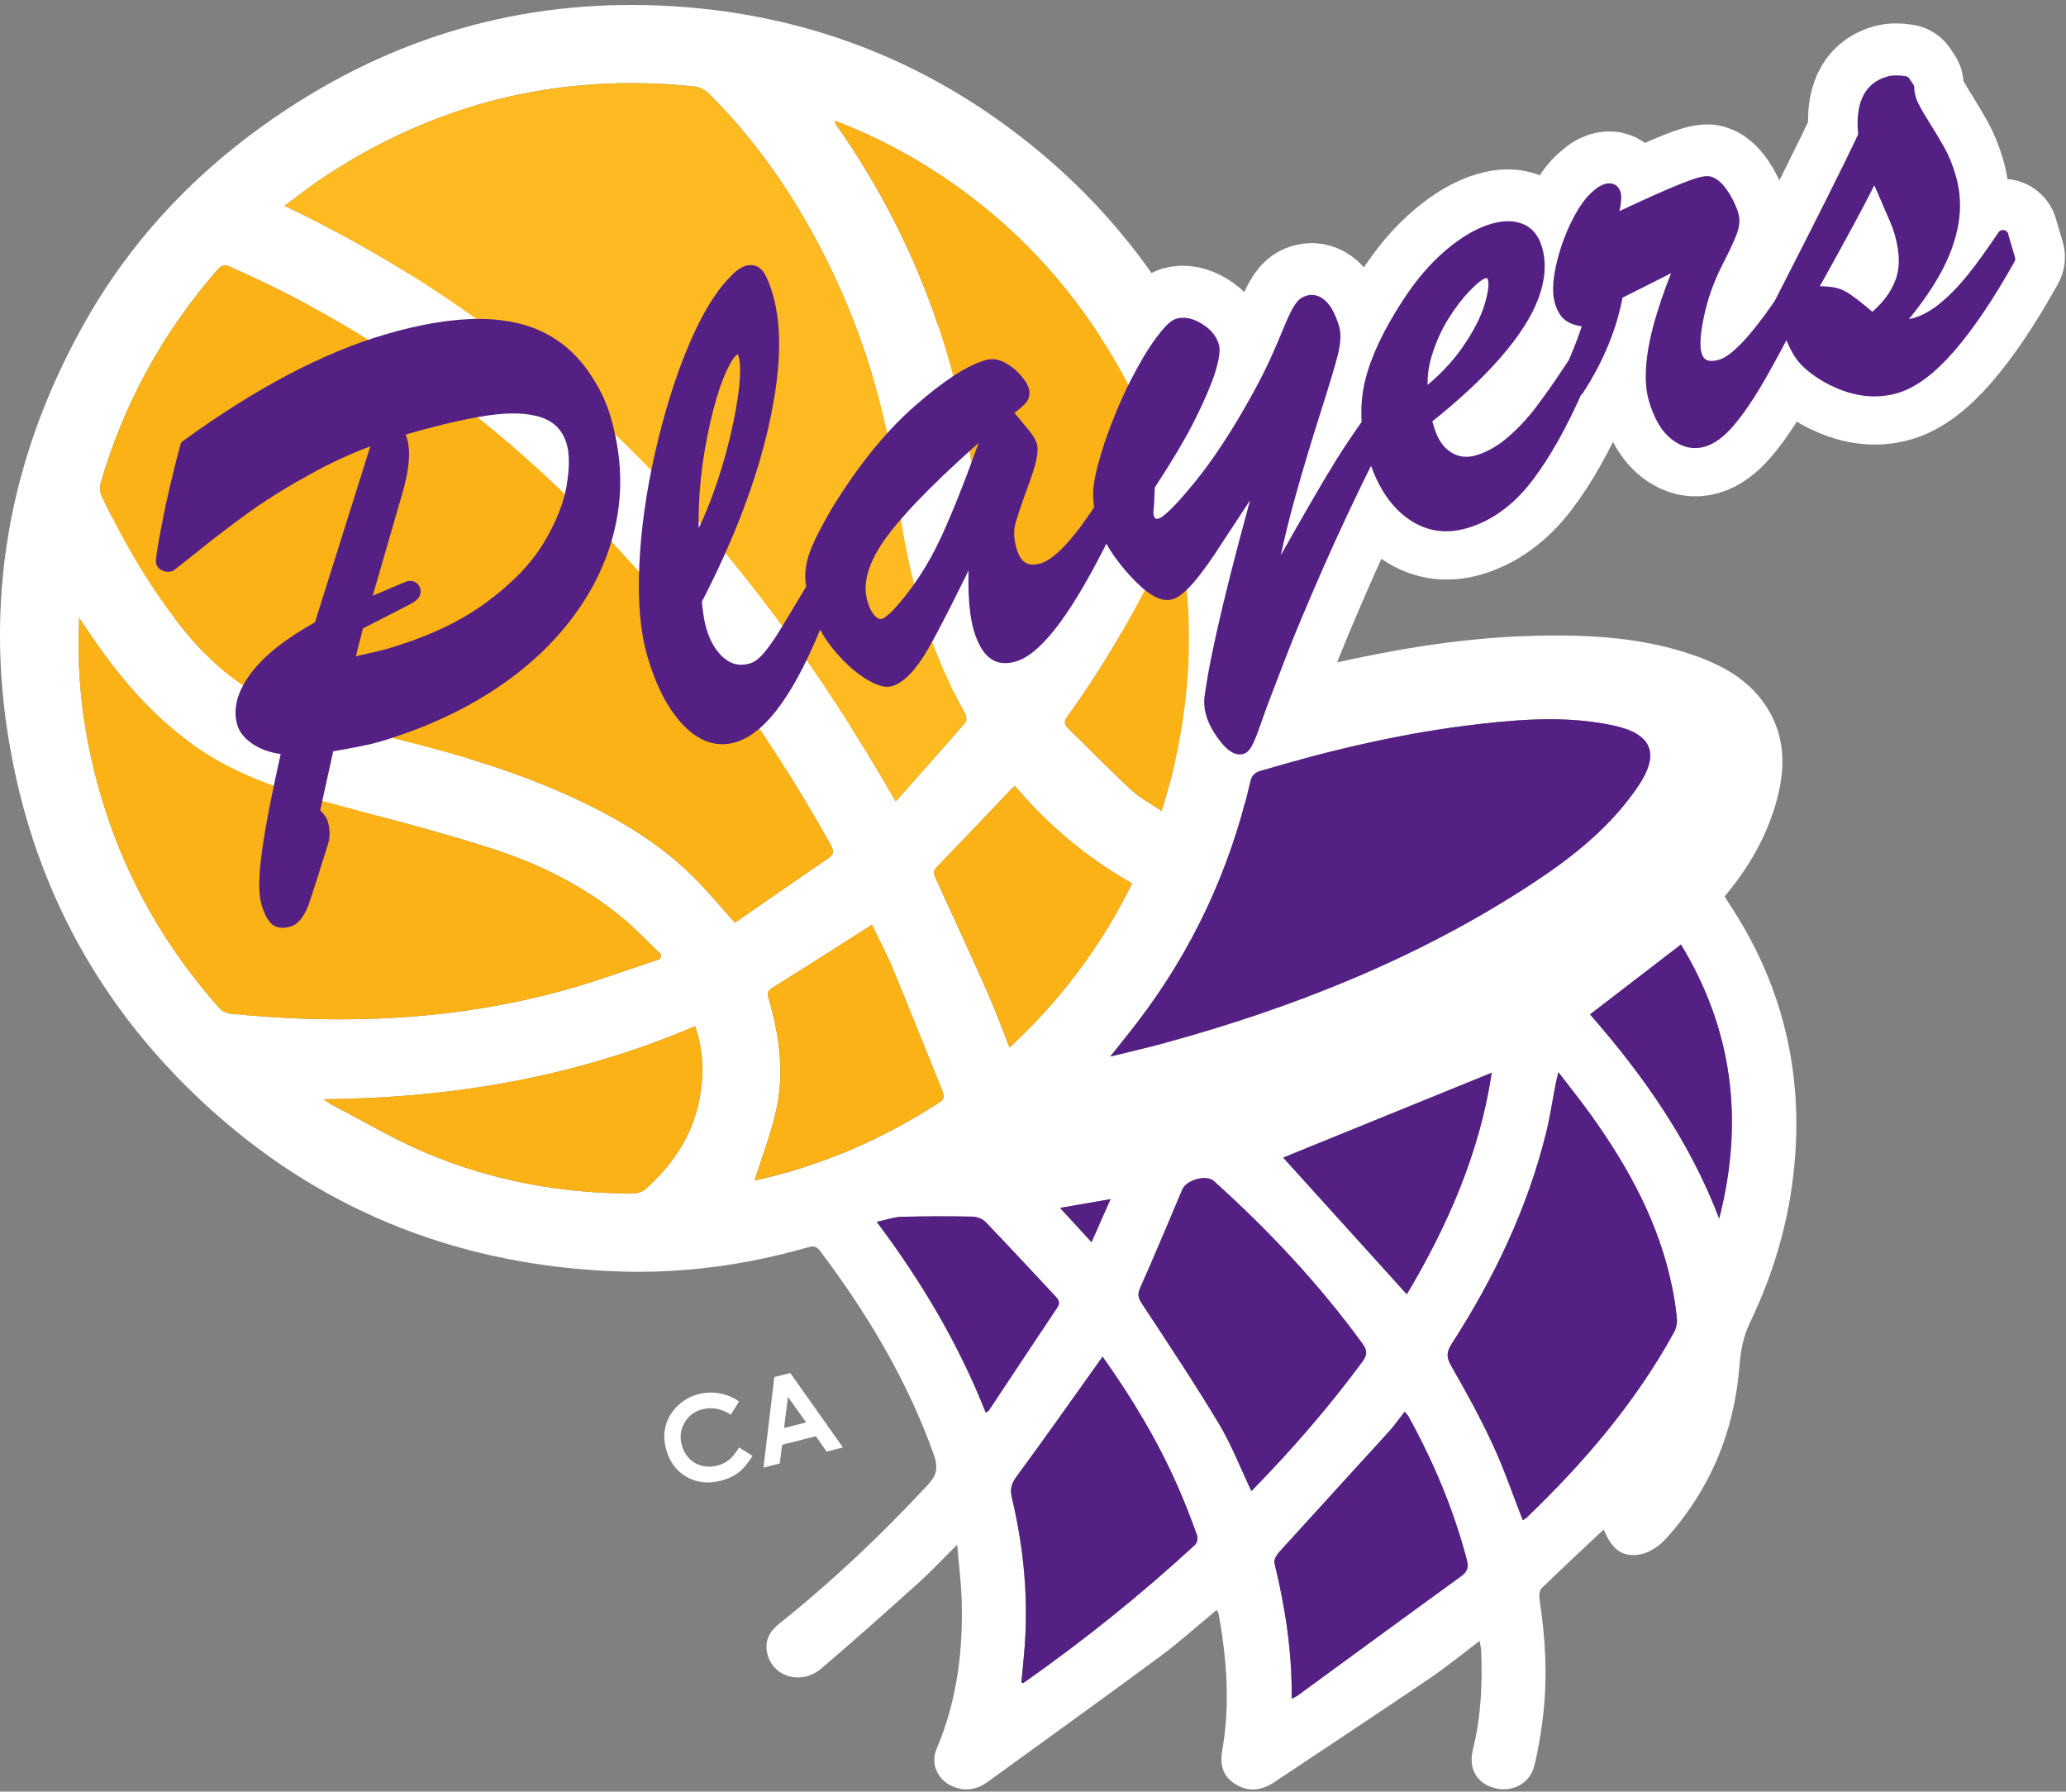 <svg width="188" height="163" viewBox="0 0 188 163" fill="none" xmlns="http://www.w3.org/2000/svg">
<rect x="0" y="0" width="188" height="163" fill="#808080" stroke="none"/>
<g id="Group">
<g id="Group_2">
<path id="Vector" d="M53.1 33.772C52.189 32.495 51.142 31.504 49.952 30.797C46.614 28.754 41.698 28.688 35.19 30.598C29.567 32.252 23.47 35.474 16.9 40.267C16.215 42.827 15.667 45.201 15.247 47.385C14.831 49.569 14.646 50.745 14.694 50.917C14.738 51.063 14.849 51.169 15.026 51.231C15.203 51.293 15.366 51.302 15.512 51.258C16.029 50.855 16.887 50.175 18.076 49.215C19.265 48.26 20.627 47.217 22.166 46.09C23.704 44.962 25.596 43.773 27.851 42.513C30.102 41.257 32.308 40.263 34.465 39.537L29.094 56.749C26.37 58.261 24.425 59.791 23.267 61.347C22.104 62.903 21.715 64.335 22.099 65.639C22.272 66.232 22.723 66.749 23.448 67.2C24.173 67.651 25.084 67.925 26.18 68.014C25.314 71.887 24.717 74.968 24.398 77.249C24.076 79.531 24.053 81.135 24.328 82.064C24.518 82.718 24.752 83.204 25.031 83.523C25.309 83.841 25.751 83.912 26.357 83.735C26.649 83.651 26.914 83.434 27.144 83.094C27.374 82.754 27.559 82.378 27.701 81.967C27.842 81.56 28.108 80.738 28.497 79.5C28.886 78.262 29.195 77.267 29.43 76.511C29.593 75.981 29.58 75.392 29.385 74.738C29.306 74.464 29.054 74.15 28.629 73.792L29.938 67.77C32.153 67.395 33.608 67.107 34.297 66.904C38.219 65.75 41.685 64.189 44.682 62.222C47.684 60.255 50.12 57.96 51.995 55.347C53.869 52.734 55.085 49.945 55.638 46.974C56.19 44.007 56 40.939 55.072 37.778C54.665 36.385 54.002 35.05 53.091 33.772H53.1ZM52.061 44.025C51.783 45.709 51.066 47.517 49.913 49.45C48.759 51.382 46.981 53.238 44.576 55.02C42.171 56.802 39.134 58.234 35.46 59.313C35.04 59.437 34.514 59.569 33.882 59.706C33.249 59.848 32.529 60.011 31.72 60.202L32.622 56.638L37.136 54.317C37.648 54.052 37.87 53.782 37.785 53.508C37.693 53.19 37.476 53.084 37.144 53.181L33.161 54.865L36.101 44.622C36.729 42.491 36.879 40.877 36.561 39.781C36.464 39.445 36.357 39.166 36.247 38.945C39.479 37.995 42.158 37.362 44.289 37.048C46.42 36.734 48.144 36.805 49.462 37.265C50.783 37.725 51.641 38.64 52.048 40.011C52.34 41.001 52.344 42.34 52.066 44.025H52.061Z" fill="white" stroke="white" stroke-width="10" stroke-linecap="round" stroke-linejoin="round"/>
<path id="Vector_2" d="M182.266 21.274C181.223 22.839 180.29 24.139 179.463 25.173C178.637 26.203 177.792 27.083 176.921 27.808C176.05 28.533 175.188 29.024 174.326 29.276C173.884 29.404 173.269 29.519 172.478 29.612C174.008 27.835 175.197 26.186 176.05 24.66C176.903 23.139 177.456 21.649 177.708 20.186C177.965 18.727 177.885 17.299 177.478 15.906C177.204 14.978 176.877 14.169 176.492 13.479C176.108 12.79 175.604 11.95 174.98 10.95C174.357 9.951 173.986 9.253 173.871 8.855C173.734 8.391 173.672 8.019 173.68 7.741L173.314 7.197C172.734 7.091 172.226 7.104 171.784 7.232C170.02 7.75 169.29 9.372 169.591 12.104C168.229 15 165.687 20.111 161.96 27.441V27.454C159.661 30.819 157.88 32.693 156.637 33.06C155.421 33.419 154.665 33.1 154.374 32.11C154.161 31.394 154.228 30.218 154.568 28.582C154.909 26.946 155.457 25.368 156.217 23.838C156.872 22.569 157.314 21.619 157.552 20.991C157.787 20.359 157.84 19.824 157.712 19.381C157.508 18.687 157.185 18.024 156.752 17.396C156.314 16.769 155.894 16.41 155.479 16.326C155.284 16.291 154.97 16.34 154.528 16.468C153.397 16.8 150.766 17.94 146.641 19.886C146.968 18.599 147.079 17.777 146.977 17.414C146.858 17.012 146.592 16.875 146.172 16.998C145.898 17.078 145.638 17.237 145.386 17.472C144.718 17.989 144.068 18.891 143.445 20.173C142.817 21.455 142.361 22.773 142.074 24.116C141.787 25.46 141.751 26.513 141.977 27.273C142.176 27.95 142.476 28.409 142.879 28.657C143.281 28.904 143.851 29.046 144.594 29.081C144.316 30.098 143.851 31.354 143.224 32.826C142.052 34.634 141.035 36.098 140.182 37.216C139.324 38.339 138.418 39.303 137.458 40.112C136.499 40.921 135.504 41.474 134.479 41.779C133.493 42.071 132.591 41.956 131.782 41.438C130.968 40.921 130.38 40.041 130.013 38.794L129.779 38.003C132.383 35.934 134.51 33.949 136.154 32.057C137.799 30.165 138.917 28.414 139.519 26.809C140.116 25.2 140.222 23.732 139.833 22.405C139.567 21.499 139.077 20.902 138.369 20.619C137.662 20.337 136.809 20.337 135.823 20.628C134.585 20.991 133.281 21.751 131.91 22.91C130.539 24.068 129.262 25.567 128.068 27.406C126.326 30.094 125.208 32.49 124.708 34.594C124.416 35.832 124.328 37.088 124.43 38.366C123.457 39.754 122.652 40.965 122.02 41.982C121.37 43.03 120.557 44.409 119.58 46.12C118.598 47.827 117.674 49.463 116.799 51.028C115.923 52.588 115.464 53.411 115.419 53.495C116.034 50.312 116.706 47.42 117.431 44.812C118.156 42.203 118.912 39.67 119.695 37.207C120.473 34.745 120.99 33.012 121.246 32.008C121.498 31.005 121.543 30.222 121.375 29.652C121.083 28.661 120.716 27.954 120.274 27.534C119.832 27.114 119.354 27.012 118.85 27.229C118.585 27.331 118.328 27.6 118.081 28.038C117.833 28.476 117.546 29.108 117.214 29.926C116.883 30.744 116.507 31.628 116.078 32.578C115.649 33.529 115.088 34.643 114.394 35.925C112.599 39.201 110.835 41.907 109.102 44.042C107.369 46.178 106.21 47.332 105.622 47.504C105.056 47.672 104.689 47.469 104.521 46.898C104.446 46.646 104.442 46.328 104.513 45.939L104.601 44.025C106.268 41.474 107.523 39.334 108.372 37.605C109.221 35.877 109.805 34.488 110.118 33.432C110.437 32.375 110.534 31.65 110.419 31.248C110.233 30.616 109.787 30.085 109.08 29.647C108.372 29.214 107.736 29.081 107.165 29.245C106.807 29.351 106.281 29.877 105.578 30.828C104.875 31.778 104.123 33.047 103.314 34.639C102.505 36.23 101.723 38.109 100.971 40.276C100.458 41.872 100.14 43.136 100.021 44.078C99.941 44.692 99.972 45.369 100.096 46.098C97.983 49.343 96.232 51.187 94.861 51.589C93.433 52.009 92.492 51.439 92.032 49.878C91.753 48.928 91.722 48.066 91.939 47.292C92.156 46.518 92.571 45.294 93.181 43.609C93.791 41.929 94.026 40.837 93.875 40.329C93.8 40.077 93.654 39.807 93.429 39.515C93.208 39.223 92.903 38.852 92.518 38.392C92.133 37.932 91.815 37.557 91.572 37.26C92.231 36.792 92.682 36.425 92.925 36.16C93.168 35.894 93.23 35.572 93.119 35.191C93.053 34.957 92.836 34.634 92.474 34.214C92.111 33.794 91.687 33.454 91.201 33.197C90.714 32.941 90.25 32.875 89.812 33.003C88.177 33.485 86.063 34.873 83.481 37.168C80.895 39.462 78.437 42.53 76.103 46.381C75.24 47.871 74.639 49.043 74.299 49.9C73.958 50.758 73.79 51.545 73.799 52.266C73.799 52.588 73.839 52.942 73.897 53.318C72.685 55.36 71.85 56.753 71.403 57.491C70.912 58.3 70.421 58.999 69.935 59.587C69.449 60.179 68.94 60.551 68.419 60.705C67.389 61.006 66.465 60.82 65.638 60.148C64.811 59.476 64.201 58.464 63.808 57.115C63.635 56.528 63.489 55.652 63.379 54.494C66.31 48.799 68.335 43.468 69.449 38.503C70.567 33.538 70.696 29.585 69.834 26.654C69.555 25.704 69.285 25.058 69.024 24.709C68.764 24.36 68.41 24.254 67.972 24.382C67.614 24.488 67.176 24.82 66.659 25.385C65.373 26.747 64.157 28.829 63.007 31.628C61.858 34.431 60.885 37.601 60.094 41.142C59.298 44.688 58.834 48.088 58.697 51.346C58.56 54.604 58.807 57.31 59.44 59.463C60.222 62.12 61.274 64.141 62.605 65.524C63.936 66.908 65.346 67.381 66.836 66.944C69.471 66.17 72.071 62.483 74.63 55.9C75.024 56.859 75.554 57.748 76.222 58.57C77.133 59.689 78.052 60.546 78.976 61.143C79.905 61.74 80.599 61.974 81.059 61.837C82.022 61.554 83.039 60.471 84.105 58.588C85.17 56.704 86.731 53.605 88.791 49.29C88.526 52.805 88.636 55.396 89.127 57.062C89.437 58.119 89.843 58.862 90.347 59.3C90.851 59.737 91.514 59.834 92.332 59.591C94.534 58.946 97.324 55.139 100.71 48.189C101.21 49.343 102.032 50.563 103.186 51.85C104.641 53.472 105.781 54.162 106.599 53.923C107.501 53.658 108.942 51.965 110.919 48.839L115.119 42.415C112.338 52.42 110.693 59.353 110.185 63.212C110.092 63.743 110.132 64.317 110.313 64.928C110.512 65.604 110.91 66.329 111.516 67.098C112.117 67.872 112.643 68.195 113.081 68.067C113.271 68.009 113.465 67.766 113.664 67.328C113.868 66.891 114.097 66.285 114.363 65.511C114.624 64.733 114.929 63.898 115.282 62.991C115.411 62.655 115.857 61.484 116.622 59.468C117.387 57.456 118.514 54.741 120.008 51.324C121.432 48.061 123.068 44.573 124.894 40.881C124.911 40.948 124.925 41.014 124.947 41.08C125.69 43.609 126.821 45.444 128.338 46.58C129.854 47.716 131.547 48.008 133.418 47.46C135.557 46.832 137.441 45.448 139.068 43.308C140.624 41.266 142.132 38.565 143.599 35.218L143.639 35.35C145.487 32.495 146.681 29.568 147.216 26.57C147.631 26.358 148.228 26.053 149.002 25.668C149.776 25.279 150.51 24.912 151.204 24.559C151.898 24.205 152.521 23.882 153.069 23.581C152.353 25.257 151.747 26.906 151.257 28.529C150.766 30.151 150.457 31.61 150.337 32.906C150.218 34.201 150.288 35.302 150.554 36.208C151.005 37.747 151.646 38.839 152.473 39.475C153.299 40.116 154.153 40.306 155.032 40.046C155.788 39.825 156.558 39.259 157.34 38.352C158.123 37.446 158.927 36.301 159.75 34.913C160.541 33.582 161.505 31.809 162.641 29.594C162.968 30.518 163.309 31.288 163.658 31.871C164.171 32.729 165.073 33.52 166.355 34.241C168.53 35.434 170.603 35.744 172.575 35.16C174.105 34.709 175.732 33.494 177.452 31.513C179.171 29.532 180.989 26.827 182.898 23.4L182.275 21.283L182.266 21.274ZM63.852 39.475C64.546 35.938 65.377 33.454 66.345 32.026C66.633 31.69 66.84 31.504 66.969 31.464C67.305 31.367 67.543 31.557 67.685 32.044C67.871 32.676 67.888 33.688 67.742 35.085C67.592 36.482 67.296 38.092 66.854 39.917C66.412 41.743 65.881 43.49 65.266 45.161C64.652 46.832 63.958 48.362 63.18 49.759C62.937 46.443 63.158 43.012 63.852 39.475ZM86.09 48.959C84.879 51.594 83.367 53.888 81.549 55.842C81.05 56.311 80.683 56.576 80.453 56.647C80.055 56.766 79.675 56.638 79.317 56.276C78.959 55.913 78.68 55.391 78.481 54.715C77.937 52.858 78.565 50.714 80.369 48.282C82.173 45.851 85.436 42.579 90.153 38.467C88.654 42.827 87.297 46.324 86.09 48.959ZM129.828 32.004C130.212 30.748 130.721 29.599 131.366 28.564C132.007 27.53 132.684 26.641 133.391 25.907C134.098 25.173 134.642 24.749 135.018 24.638C135.46 24.51 135.752 24.687 135.893 25.173C136.03 25.637 135.924 26.464 135.58 27.653C135.235 28.843 134.549 30.182 133.528 31.677C132.507 33.166 131.163 34.559 129.492 35.855C129.337 34.55 129.447 33.268 129.832 32.008L129.828 32.004ZM170.382 28.887C169.153 27.804 168.238 27.101 167.641 26.769C167.044 26.442 166.076 26.327 164.737 26.42C167.765 20.973 169.71 17.321 170.577 15.46L172.5 19.912C172.571 20.076 172.637 20.239 172.695 20.407C172.752 20.575 172.814 20.761 172.876 20.973C173.398 22.746 173.424 24.254 172.96 25.5C172.496 26.747 171.634 27.879 170.382 28.887Z" fill="white" stroke="white" stroke-width="10" stroke-linecap="round" stroke-linejoin="round"/>
</g>
<g id="Group_3">
<path id="Vector_3" d="M87.094 140.542C85.794 141.828 84.751 142.951 83.619 143.972C80.692 146.607 77.752 149.229 74.759 151.784C72.902 153.372 70.254 152.558 69.799 150.339C69.573 149.242 70.051 148.407 70.895 147.73C75.74 143.857 80.237 139.618 84.454 135.059C85.277 134.171 85.37 133.463 84.981 132.367C82.571 125.59 78.924 119.515 74.618 113.798C74.233 113.286 73.866 113.383 73.406 113.511C67.743 115.125 61.964 115.894 56.08 115.669C42.176 115.138 29.845 110.456 19.447 101.181C10.317 93.037 4.216 82.948 1.51 70.971C-1.766 56.461 0.308 42.641 7.532 29.656C12.064 21.508 18.372 15.005 26.198 9.876C36.914 2.856 48.639 -0.226 61.346 0.574C73.371 1.33 84.194 5.482 93.628 13.024C101.79 19.55 107.736 27.733 111.503 37.486C114.39 44.962 115.597 52.712 115.252 60.71C115.243 60.958 115.239 61.21 115.243 61.462C115.243 61.519 115.283 61.577 115.349 61.749C116.56 61.466 117.79 61.183 119.014 60.887C125.787 59.247 132.631 58.018 139.612 57.845C144.714 57.717 149.794 57.991 154.657 59.804C157.133 60.728 159.33 62.063 160.785 64.362C162.703 67.403 162.425 70.609 161.373 73.827C160.44 76.679 158.901 79.203 156.934 81.564C157.093 81.812 157.252 82.068 157.416 82.32C161.934 89.173 163.915 96.684 163.375 104.877C163.017 110.301 161.594 115.439 159.251 120.311C158.636 121.593 158.393 122.884 158.287 124.259C157.818 130.245 155.625 135.515 151.606 139.98C151.036 140.612 150.196 141.205 149.387 141.386C147.694 141.766 146.673 140.993 145.934 139.149C144.042 140.926 142.141 142.686 140.288 144.49C140.081 144.693 140.041 145.184 140.09 145.515C140.633 148.99 140.823 152.479 140.43 155.976C140.253 157.55 139.992 159.128 139.612 160.666C139.205 162.298 137.547 163.125 135.934 162.66C134.329 162.196 133.613 160.857 134.033 159.159C134.771 156.192 134.908 153.177 134.78 150.135C134.771 149.892 134.7 149.654 134.638 149.295C133.051 150.489 131.583 151.687 130.023 152.744C125.345 155.914 120.628 159.031 115.924 162.161C114.717 162.965 113.47 163.058 112.25 162.209C111.193 161.475 111.012 160.419 111.224 159.216C111.958 155.069 111.627 150.944 110.897 146.837C110.879 146.727 110.791 146.629 110.707 146.475C108.969 147.912 107.325 149.402 105.548 150.715C100.348 154.556 95.096 158.328 89.862 162.125C88.973 162.766 88.009 162.983 86.939 162.625C85.427 162.121 84.605 160.569 85.228 159.11C87.076 154.769 87.651 150.224 87.51 145.56C87.461 143.981 87.257 142.403 87.103 140.542H87.094ZM66.881 83.947C69.644 82.037 72.478 80.057 75.338 78.111C75.922 77.713 75.886 77.386 75.568 76.82C69.626 66.214 62.601 56.408 54.121 47.672C49.081 42.477 43.612 37.773 37.662 33.644C32.516 30.072 27.078 26.999 21.348 24.462C20.848 24.24 20.393 23.847 19.805 24.523C14.836 30.218 11.272 36.672 9.168 43.928C9.057 44.303 9.097 44.812 9.265 45.166C11.153 49.122 13.328 52.911 16.003 56.399C18.536 59.698 21.472 62.554 25.406 64.066C28.139 65.118 30.955 66.002 33.802 66.683C39.735 68.102 45.611 69.667 51.203 72.143C55.545 74.062 59.643 76.383 63.056 79.743C64.338 81.007 65.488 82.409 66.881 83.952V83.947ZM81.506 72.917C83.681 70.463 85.781 68.115 87.846 65.737C87.978 65.582 87.938 65.149 87.823 64.932C84.441 58.804 82.567 52.213 81.718 45.303C80.719 37.194 78.331 29.519 74.525 22.286C71.859 17.22 68.587 12.591 64.533 8.537C64.21 8.214 63.711 7.922 63.269 7.874C50.885 6.556 39.514 9.381 29.169 16.309C28.068 17.047 27.029 17.883 25.893 18.723C50.593 30.479 68.052 49.432 81.506 72.912V72.917ZM60.059 87.254L60.161 86.839C59.016 85.747 57.932 84.584 56.721 83.572C53.144 80.587 49.002 78.562 44.616 77.156C39.744 75.596 34.775 74.345 29.836 73.005C25.685 71.882 21.635 70.538 18.045 68.093C13.836 65.228 10.662 61.391 7.872 57.2C7.696 56.934 7.514 56.669 7.209 56.223C7.015 60.215 7.298 63.911 8.009 67.567C9.787 76.697 13.766 84.752 19.951 91.702C20.189 91.972 20.61 92.188 20.963 92.224C31.309 93.258 41.561 92.843 51.623 90.009C54.471 89.208 57.252 88.178 60.063 87.254H60.059ZM101.029 96.123C102.846 95.672 104.416 95.318 105.963 94.894C117.781 91.653 129.068 87.17 139.364 80.424C143.065 78.001 146.527 75.269 149.047 71.55C151.071 68.566 150.333 66.758 146.818 66.007C142.791 65.144 138.728 65.405 134.691 65.861C127.901 66.63 121.26 68.191 114.708 70.123C114.164 70.282 113.895 70.543 113.766 71.108C111.914 79.137 108.514 86.441 103.505 92.988C102.753 93.974 101.966 94.934 101.025 96.123H101.029ZM75.957 10.977C76.023 11.189 76.028 11.256 76.059 11.309C76.178 11.49 76.306 11.671 76.43 11.848C82.872 21.15 86.806 31.438 88.464 42.601C89.057 46.585 89.574 50.577 90.887 54.406C91.418 55.949 92.041 57.461 92.673 59.11C92.912 58.849 93.005 58.769 93.067 58.672C97.192 52.306 100.6 45.594 103.138 38.432C103.536 37.309 103.421 36.456 102.904 35.452C98.867 27.596 93.27 21.119 85.944 16.168C82.859 14.085 79.582 12.361 75.957 10.977ZM141.805 97.551C141.69 98.033 141.619 98.294 141.566 98.555C141.274 100.053 141.058 101.565 140.691 103.042C138.984 109.952 135.947 116.283 132.105 122.243C131.641 122.959 131.583 123.45 132.034 124.237C133.387 126.584 134.691 128.967 135.832 131.425C136.862 133.64 137.649 135.97 138.564 138.305C138.67 138.234 138.812 138.172 138.913 138.07C144.148 133.052 148.821 127.583 152.331 121.195C152.526 120.841 152.619 120.359 152.583 119.957C152.499 118.998 152.345 118.038 152.15 117.092C150.961 111.261 148.171 106.177 144.74 101.402C143.834 100.142 142.862 98.935 141.805 97.551ZM113.868 135.647C117.529 131.916 120.88 128.048 123.935 123.918C124.399 123.291 124.443 122.893 123.97 122.247C120.013 116.814 115.442 111.946 110.455 107.459C109.756 106.831 107.944 107.348 107.572 108.223C106.317 111.208 105.066 114.196 103.748 117.154C103.496 117.72 103.536 118.047 103.876 118.564C106.259 122.185 108.664 125.797 110.897 129.511C112.047 131.421 112.856 133.534 113.859 135.647H113.868ZM100.326 123.428C100.132 123.702 100.026 123.852 99.919 124.002C97.453 127.455 95.016 130.926 92.496 134.339C92.019 134.989 91.886 135.502 92.072 136.262C93.204 140.997 93.628 145.794 93.168 150.653C93.093 151.466 93.018 152.28 92.939 153.098C93.089 153.098 93.129 153.111 93.146 153.098C98.62 149.251 103.832 145.078 108.748 140.537C108.925 140.374 109.009 139.918 108.921 139.675C108.386 138.216 107.833 136.757 107.21 135.334C105.375 131.151 103.045 127.252 100.326 123.432V123.428ZM29.443 100.009C29.699 100.182 29.938 100.376 30.208 100.518C33.028 101.985 35.783 103.621 38.701 104.863C44.718 107.423 51.058 108.582 57.601 108.586C57.968 108.586 58.423 108.458 58.688 108.223C61.398 105.836 63.26 102.931 63.764 99.302C64.042 97.317 63.936 95.336 63.246 93.36C52.419 97.998 41.141 99.907 29.443 100.009ZM117.538 154.543C117.807 154.406 117.953 154.353 118.072 154.265C123.037 150.639 127.989 147.001 132.967 143.393C133.542 142.978 133.644 142.575 133.471 141.917C132.269 137.341 130.452 133.017 128.17 128.883C128.091 128.737 127.954 128.618 127.812 128.446C127.299 129.091 126.87 129.71 126.371 130.263C123.051 133.914 119.713 137.544 116.401 141.2C116.167 141.461 115.897 141.903 115.964 142.186C116.941 146.201 117.586 150.25 117.533 154.543H117.538ZM68.658 107.41C74.68 106.097 80.312 103.665 85.538 100.261C86.024 99.943 85.891 99.602 85.737 99.222C84.242 95.522 82.77 91.812 81.24 88.13C80.661 86.733 79.949 85.393 79.344 84.133C76.253 86.1 73.26 88.023 70.241 89.898C69.697 90.239 69.861 90.57 69.984 90.999C70.953 94.341 71.39 97.746 70.594 101.167C70.104 103.272 69.321 105.31 68.658 107.414V107.41ZM91.864 95.296C96.568 90.963 100.22 86.038 103.019 80.371C98.898 78.045 95.388 75.083 92.355 71.511C92.213 71.63 92.112 71.696 92.032 71.785C89.769 74.154 87.523 76.542 85.237 78.889C84.848 79.292 84.981 79.553 85.157 79.942C86.74 83.399 88.332 86.856 89.875 90.336C90.578 91.927 91.175 93.563 91.864 95.296ZM116.764 105.323C120.411 109.355 124.205 113.546 128.011 117.755C131.751 111.473 134.66 104.81 135.735 97.6C129.346 100.199 122.984 102.79 116.764 105.319V105.323ZM107.152 47.725C106.976 47.982 106.892 48.07 106.847 48.176C104.155 54.171 100.954 59.879 97.112 65.215C96.816 65.626 96.842 65.922 97.196 66.267C99.115 68.137 100.985 70.056 102.948 71.878C103.726 72.598 104.708 73.107 105.698 73.779C108.443 65.166 108.903 56.612 107.161 47.725H107.152ZM156.434 110.867C158.711 102.021 157.681 93.696 152.955 85.941C150.139 88.103 147.433 90.185 144.683 92.299C149.573 97.882 153.773 103.882 156.434 110.872V110.867ZM79.773 111.172C83.897 116.663 87.235 122.327 89.694 128.53C89.853 128.415 89.945 128.379 89.99 128.308C92.059 125.196 94.119 122.075 96.201 118.967C96.506 118.511 96.312 118.242 96.011 117.923C93.898 115.673 91.802 113.396 89.663 111.172C89.384 110.885 88.862 110.699 88.447 110.695C86.294 110.655 84.141 110.655 81.987 110.717C81.307 110.735 80.63 110.991 79.768 111.177L79.773 111.172ZM101.051 109.103C99.407 109.386 98.005 109.629 96.458 109.899C97.461 110.991 98.337 111.946 99.318 113.016C99.893 111.716 100.428 110.514 101.051 109.103Z" fill="white"/>
<path id="Vector_4" d="M66.885 83.951C65.493 82.409 64.343 81.007 63.061 79.743C59.653 76.383 55.554 74.061 51.208 72.143C45.611 69.671 39.74 68.102 33.807 66.683C30.96 66.002 28.143 65.118 25.411 64.065C21.476 62.549 18.541 59.693 16.008 56.399C13.333 52.915 11.153 49.127 9.27 45.165C9.102 44.812 9.066 44.303 9.172 43.927C11.281 36.672 14.84 30.218 19.81 24.523C20.398 23.847 20.853 24.24 21.353 24.461C27.082 26.999 32.52 30.067 37.666 33.644C43.617 37.773 49.086 42.477 54.126 47.672C62.601 56.408 69.631 66.214 75.573 76.82C75.891 77.391 75.927 77.713 75.343 78.111C72.483 80.056 69.644 82.037 66.885 83.947V83.951Z" fill="#FAB216"/>
<path id="Vector_5" d="M81.506 72.917C68.057 49.436 50.598 30.479 25.893 18.727C27.029 17.887 28.064 17.052 29.169 16.314C39.514 9.381 50.885 6.561 63.269 7.878C63.711 7.927 64.21 8.214 64.533 8.541C68.583 12.595 71.859 17.229 74.525 22.291C78.331 29.519 80.719 37.199 81.718 45.307C82.571 52.217 84.441 58.809 87.823 64.937C87.943 65.153 87.978 65.591 87.846 65.741C85.781 68.12 83.681 70.467 81.506 72.921V72.917Z" fill="#FDBA21"/>
<path id="Vector_6" d="M60.063 87.254C57.252 88.178 54.471 89.208 51.623 90.008C41.561 92.838 31.309 93.258 20.963 92.224C20.61 92.188 20.19 91.972 19.951 91.702C13.766 84.752 9.787 76.697 8.009 67.567C7.298 63.911 7.015 60.215 7.209 56.222C7.514 56.669 7.696 56.934 7.872 57.2C10.662 61.391 13.836 65.228 18.045 68.093C21.635 70.538 25.689 71.882 29.836 73.005C34.775 74.345 39.748 75.596 44.616 77.156C49.002 78.562 53.144 80.587 56.721 83.571C57.932 84.584 59.02 85.747 60.161 86.839L60.059 87.254H60.063Z" fill="#FAB216"/>
<path id="Vector_7" d="M101.033 96.123C101.975 94.938 102.762 93.975 103.513 92.989C108.523 86.441 111.922 79.137 113.775 71.109C113.907 70.543 114.177 70.282 114.716 70.123C121.269 68.191 127.905 66.63 134.7 65.861C138.732 65.405 142.795 65.14 146.827 66.007C150.342 66.763 151.08 68.567 149.055 71.551C146.535 75.269 143.073 78.001 139.373 80.424C129.076 87.166 117.789 91.649 105.972 94.894C104.42 95.319 102.85 95.672 101.038 96.123H101.033Z" fill="#552084"/>
<path id="Vector_8" d="M75.962 10.973C79.583 12.357 82.863 14.081 85.949 16.163C93.279 21.115 98.872 27.591 102.908 35.448C103.426 36.451 103.541 37.309 103.143 38.428C100.605 45.585 97.196 52.301 93.072 58.667C93.01 58.765 92.912 58.844 92.678 59.105C92.05 57.456 91.422 55.944 90.892 54.401C89.579 50.572 89.062 46.58 88.469 42.597C86.811 31.433 82.876 21.146 76.435 11.844C76.311 11.662 76.183 11.486 76.064 11.304C76.033 11.256 76.024 11.185 75.962 10.973Z" fill="#FAB216"/>
<path id="Vector_9" d="M141.814 97.551C142.87 98.935 143.847 100.142 144.749 101.402C148.18 106.176 150.97 111.261 152.159 117.092C152.354 118.038 152.504 118.997 152.592 119.957C152.628 120.364 152.539 120.841 152.34 121.195C148.83 127.583 144.157 133.052 138.922 138.07C138.816 138.172 138.679 138.234 138.573 138.304C137.658 135.974 136.871 133.645 135.841 131.425C134.7 128.971 133.392 126.584 132.043 124.236C131.592 123.45 131.65 122.959 132.114 122.243C135.956 116.283 138.993 109.956 140.7 103.042C141.067 101.565 141.283 100.049 141.575 98.554C141.628 98.289 141.699 98.028 141.814 97.551Z" fill="#552084"/>
<path id="Vector_10" d="M113.877 135.647C112.869 133.534 112.06 131.421 110.915 129.511C108.682 125.797 106.273 122.185 103.894 118.564C103.554 118.051 103.514 117.724 103.766 117.154C105.079 114.196 106.335 111.207 107.59 108.223C107.962 107.343 109.774 106.83 110.473 107.458C115.46 111.946 120.031 116.813 123.988 122.247C124.461 122.892 124.417 123.29 123.953 123.918C120.898 128.047 117.547 131.916 113.886 135.647H113.877Z" fill="#552084"/>
<path id="Vector_11" d="M100.335 123.428C103.054 127.247 105.384 131.147 107.219 135.329C107.842 136.753 108.399 138.207 108.93 139.671C109.018 139.914 108.938 140.369 108.757 140.533C103.841 145.073 98.629 149.247 93.155 153.093C93.133 153.106 93.098 153.093 92.947 153.093C93.022 152.271 93.098 151.457 93.177 150.648C93.637 145.79 93.213 140.993 92.081 136.258C91.9 135.497 92.028 134.984 92.505 134.334C95.025 130.921 97.461 127.451 99.928 123.998C100.034 123.848 100.14 123.702 100.335 123.423V123.428Z" fill="#552084"/>
<path id="Vector_12" d="M29.452 100.005C41.155 99.903 52.429 97.993 63.256 93.356C63.95 95.332 64.052 97.317 63.773 99.297C63.265 102.927 61.408 105.832 58.698 108.219C58.432 108.453 57.977 108.582 57.61 108.582C51.067 108.582 44.727 107.423 38.71 104.859C35.792 103.617 33.042 101.977 30.217 100.513C29.947 100.372 29.704 100.177 29.452 100.005Z" fill="#FAB216"/>
<path id="Vector_13" d="M117.542 154.539C117.595 150.242 116.945 146.192 115.972 142.182C115.906 141.904 116.175 141.457 116.41 141.196C119.721 137.54 123.059 133.91 126.379 130.258C126.879 129.706 127.308 129.091 127.821 128.441C127.962 128.614 128.099 128.733 128.179 128.879C130.46 133.013 132.277 137.337 133.48 141.912C133.652 142.567 133.55 142.969 132.976 143.389C127.997 146.997 123.041 150.635 118.081 154.261C117.962 154.349 117.816 154.398 117.546 154.539H117.542Z" fill="#552084"/>
<path id="Vector_14" d="M68.662 107.405C69.326 105.305 70.104 103.263 70.599 101.158C71.399 97.736 70.957 94.337 69.989 90.99C69.865 90.565 69.697 90.229 70.245 89.889C73.265 88.01 76.258 86.087 79.348 84.124C79.949 85.388 80.666 86.728 81.245 88.121C82.775 91.803 84.247 95.513 85.741 99.213C85.896 99.593 86.033 99.934 85.542 100.252C80.316 103.656 74.684 106.088 68.662 107.401V107.405Z" fill="#FAB216"/>
<path id="Vector_15" d="M91.869 95.292C91.179 93.563 90.582 91.923 89.879 90.331C88.341 86.852 86.749 83.394 85.162 79.937C84.985 79.548 84.848 79.287 85.242 78.885C87.527 76.537 89.773 74.15 92.037 71.78C92.116 71.696 92.218 71.626 92.359 71.506C95.392 75.079 98.903 78.041 103.023 80.366C100.225 86.034 96.568 90.955 91.869 95.292Z" fill="#FAB216"/>
<path id="Vector_16" d="M116.772 105.314C122.993 102.781 129.355 100.195 135.743 97.595C134.669 104.802 131.764 111.469 128.02 117.751C124.213 113.542 120.42 109.351 116.772 105.319V105.314Z" fill="#552084"/>
<path id="Vector_17" d="M107.161 47.716C108.903 56.603 108.443 65.157 105.697 73.77C104.707 73.098 103.73 72.589 102.948 71.869C100.985 70.047 99.11 68.129 97.196 66.258C96.842 65.913 96.816 65.617 97.112 65.206C100.958 59.87 104.159 54.162 106.847 48.167C106.896 48.066 106.975 47.977 107.152 47.716H107.161Z" fill="#FAB216"/>
<path id="Vector_18" d="M156.443 110.858C153.781 103.869 149.581 97.869 144.691 92.285C147.441 90.172 150.147 88.094 152.963 85.928C157.689 93.682 158.72 102.007 156.443 110.854V110.858Z" fill="#552084"/>
<path id="Vector_19" d="M79.781 111.163C80.644 110.978 81.32 110.726 82.001 110.704C84.154 110.642 86.307 110.642 88.46 110.682C88.876 110.69 89.397 110.872 89.676 111.159C91.82 113.383 93.911 115.66 96.025 117.91C96.321 118.228 96.52 118.498 96.215 118.953C94.132 122.061 92.072 125.183 90.003 128.295C89.959 128.362 89.866 128.401 89.707 128.516C87.249 122.313 83.911 116.65 79.786 111.159L79.781 111.163Z" fill="#552084"/>
<path id="Vector_20" d="M101.06 109.094C100.437 110.5 99.906 111.707 99.327 113.007C98.346 111.942 97.47 110.982 96.467 109.89C98.01 109.625 99.415 109.382 101.06 109.094Z" fill="#552084"/>
</g>
<g id="Group_4">
<path id="Vector_21" d="M67.257 127.5L66.501 128.707C65.638 128.158 64.781 127.995 63.932 128.211C63.216 128.393 62.672 128.791 62.305 129.409C61.938 130.024 61.845 130.692 62.026 131.412C62.155 131.912 62.376 132.332 62.69 132.663C63.008 132.999 63.392 133.225 63.843 133.344C64.299 133.464 64.767 133.464 65.254 133.34C65.669 133.234 66.028 133.061 66.333 132.818C66.638 132.575 66.943 132.199 67.252 131.686L68.477 132.451C68.061 133.132 67.632 133.64 67.19 133.976C66.748 134.312 66.213 134.556 65.581 134.719C64.414 135.015 63.366 134.887 62.433 134.339C61.5 133.786 60.89 132.933 60.594 131.775C60.404 131.028 60.404 130.316 60.594 129.648C60.784 128.981 61.151 128.388 61.69 127.875C62.234 127.363 62.866 127.013 63.596 126.828C64.215 126.668 64.843 126.651 65.484 126.766C66.125 126.881 66.713 127.128 67.248 127.504L67.257 127.5Z" fill="white"/>
<path id="Vector_22" d="M70.462 125.28L71.912 124.913L76.705 131.686L75.219 132.062L74.238 130.665L71.174 131.443L70.957 133.145L69.472 133.521L70.462 125.276V125.28ZM71.7 127.084L71.347 129.918L73.354 129.409L71.696 127.084H71.7Z" fill="white"/>
</g>
<g id="Group_5">
<path id="Vector_23" d="M53.109 34.042C52.199 32.769 51.151 31.783 49.966 31.084C46.633 29.055 41.716 28.993 35.209 30.903C29.585 32.556 23.484 35.77 16.91 40.554C16.224 43.105 15.667 45.466 15.247 47.641C14.827 49.816 14.642 50.988 14.69 51.156C14.734 51.302 14.845 51.408 15.022 51.47C15.199 51.532 15.362 51.541 15.508 51.496C16.03 51.094 16.883 50.413 18.072 49.463C19.262 48.508 20.628 47.469 22.166 46.346C23.705 45.223 25.601 44.033 27.856 42.778C30.111 41.522 32.313 40.532 34.475 39.807L29.081 56.952C26.353 58.459 24.412 59.989 23.245 61.537C22.082 63.088 21.693 64.512 22.073 65.812C22.246 66.4 22.697 66.917 23.417 67.364C24.142 67.81 25.053 68.08 26.15 68.168C25.279 72.028 24.677 75.092 24.355 77.364C24.032 79.636 24.005 81.233 24.275 82.157C24.465 82.806 24.7 83.293 24.974 83.607C25.248 83.925 25.69 83.996 26.3 83.814C26.592 83.726 26.857 83.514 27.087 83.173C27.317 82.833 27.503 82.457 27.644 82.05C27.785 81.644 28.055 80.826 28.444 79.592C28.833 78.359 29.147 77.368 29.381 76.617C29.545 76.091 29.532 75.503 29.342 74.853C29.262 74.579 29.01 74.265 28.586 73.911L29.903 67.916C32.118 67.54 33.573 67.249 34.262 67.045C38.188 65.891 41.65 64.335 44.652 62.368C47.654 60.405 50.094 58.119 51.973 55.515C53.852 52.911 55.072 50.13 55.625 47.177C56.182 44.224 55.996 41.169 55.072 38.021C54.666 36.637 54.007 35.306 53.096 34.037L53.109 34.042ZM52.057 44.25C51.774 45.93 51.058 47.73 49.9 49.653C48.741 51.576 46.964 53.428 44.555 55.206C42.15 56.983 39.108 58.411 35.434 59.49C35.014 59.613 34.488 59.746 33.856 59.883C33.223 60.025 32.503 60.188 31.694 60.383L32.6 56.833L37.118 54.516C37.631 54.251 37.852 53.981 37.768 53.707C37.675 53.393 37.463 53.282 37.127 53.384L33.144 55.069L36.097 44.865C36.729 42.742 36.884 41.133 36.561 40.041C36.464 39.705 36.358 39.427 36.247 39.21C39.479 38.26 42.158 37.627 44.289 37.309C46.42 36.991 48.145 37.061 49.462 37.517C50.779 37.972 51.642 38.883 52.044 40.249C52.336 41.235 52.336 42.57 52.057 44.246V44.25Z" fill="#552084" stroke="#552084" stroke-linecap="round" stroke-linejoin="round"/>
<path id="Vector_24" d="M182.267 21.424C181.219 22.985 180.286 24.28 179.459 25.31C178.633 26.34 177.784 27.216 176.913 27.936C176.042 28.657 175.175 29.148 174.318 29.4C173.876 29.528 173.261 29.643 172.465 29.74C173.995 27.967 175.189 26.323 176.042 24.806C176.895 23.29 177.452 21.804 177.709 20.35C177.965 18.895 177.89 17.476 177.483 16.092C177.214 15.168 176.886 14.364 176.502 13.678C176.117 12.993 175.613 12.157 174.994 11.163C174.371 10.172 174.004 9.474 173.884 9.076C173.747 8.616 173.686 8.245 173.694 7.971L173.327 7.427C172.748 7.325 172.24 7.334 171.802 7.467C170.038 7.984 169.304 9.602 169.6 12.317C168.239 15.204 165.688 20.292 161.948 27.591V27.605C159.644 30.956 157.862 32.826 156.616 33.193C155.4 33.551 154.644 33.237 154.357 32.251C154.149 31.54 154.215 30.368 154.555 28.741C154.896 27.114 155.449 25.54 156.209 24.015C156.863 22.75 157.31 21.804 157.549 21.176C157.787 20.549 157.84 20.014 157.712 19.572C157.509 18.878 157.19 18.219 156.757 17.595C156.324 16.972 155.899 16.618 155.488 16.534C155.294 16.499 154.98 16.547 154.538 16.676C153.406 17.007 150.775 18.148 146.651 20.089C146.982 18.807 147.093 17.989 146.987 17.631C146.872 17.233 146.602 17.096 146.182 17.22C145.908 17.299 145.647 17.458 145.395 17.688C144.727 18.206 144.077 19.103 143.45 20.381C142.822 21.658 142.362 22.967 142.075 24.307C141.783 25.646 141.748 26.694 141.973 27.45C142.172 28.122 142.468 28.582 142.875 28.825C143.277 29.073 143.848 29.214 144.586 29.245C144.307 30.257 143.839 31.509 143.211 32.976C142.035 34.776 141.018 36.235 140.165 37.353C139.307 38.472 138.401 39.431 137.441 40.24C136.482 41.049 135.487 41.602 134.457 41.903C133.471 42.194 132.569 42.079 131.76 41.566C130.947 41.054 130.359 40.178 129.996 38.94L129.766 38.153C132.375 36.089 134.501 34.112 136.146 32.225C137.791 30.341 138.914 28.595 139.515 26.995C140.116 25.394 140.222 23.931 139.833 22.609C139.568 21.707 139.082 21.114 138.37 20.832C137.658 20.549 136.814 20.553 135.828 20.845C134.59 21.207 133.286 21.968 131.915 23.122C130.545 24.276 129.262 25.77 128.069 27.605C126.327 30.284 125.204 32.671 124.7 34.767C124.404 36 124.315 37.252 124.417 38.52C123.444 39.904 122.635 41.111 122.007 42.124C121.357 43.167 120.54 44.542 119.558 46.244C118.577 47.946 117.648 49.573 116.773 51.134C115.897 52.69 115.438 53.508 115.393 53.592C116.012 50.422 116.689 47.539 117.418 44.944C118.148 42.349 118.908 39.825 119.691 37.371C120.473 34.917 120.995 33.193 121.247 32.194C121.499 31.195 121.543 30.412 121.38 29.846C121.088 28.86 120.725 28.157 120.283 27.742C119.841 27.322 119.368 27.224 118.86 27.441C118.594 27.543 118.338 27.812 118.09 28.25C117.843 28.688 117.555 29.316 117.224 30.129C116.892 30.943 116.512 31.827 116.088 32.773C115.659 33.719 115.097 34.833 114.399 36.106C112.599 39.369 110.831 42.066 109.098 44.197C107.365 46.324 106.202 47.473 105.614 47.645C105.048 47.813 104.681 47.61 104.513 47.044C104.438 46.792 104.438 46.474 104.504 46.089L104.593 44.184C106.264 41.642 107.524 39.511 108.373 37.791C109.222 36.071 109.805 34.683 110.128 33.635C110.446 32.583 110.548 31.858 110.429 31.46C110.243 30.832 109.796 30.302 109.089 29.873C108.382 29.444 107.745 29.311 107.179 29.475C106.821 29.581 106.295 30.107 105.592 31.053C104.889 31.999 104.133 33.268 103.324 34.851C102.51 36.434 101.728 38.308 100.972 40.466C100.459 42.053 100.136 43.313 100.017 44.25C99.937 44.865 99.968 45.537 100.088 46.262C97.97 49.498 96.219 51.333 94.844 51.735C93.416 52.155 92.475 51.589 92.019 50.033C91.741 49.087 91.714 48.229 91.931 47.46C92.147 46.691 92.563 45.466 93.177 43.795C93.792 42.124 94.026 41.032 93.876 40.528C93.801 40.276 93.655 40.006 93.434 39.718C93.213 39.431 92.908 39.055 92.523 38.6C92.138 38.145 91.825 37.769 91.577 37.477C92.236 37.008 92.687 36.641 92.93 36.381C93.173 36.115 93.235 35.792 93.124 35.417C93.058 35.187 92.841 34.864 92.479 34.444C92.116 34.024 91.692 33.688 91.206 33.432C90.719 33.175 90.255 33.113 89.817 33.242C88.182 33.724 86.068 35.107 83.482 37.393C80.896 39.679 78.429 42.742 76.09 46.571C75.228 48.057 74.622 49.224 74.282 50.077C73.941 50.93 73.769 51.713 73.778 52.429C73.778 52.747 73.817 53.101 73.875 53.477C72.659 55.511 71.824 56.899 71.373 57.633C70.877 58.437 70.391 59.136 69.9 59.724C69.41 60.312 68.906 60.683 68.38 60.838C67.35 61.139 66.425 60.957 65.603 60.285C64.781 59.618 64.171 58.61 63.777 57.266C63.605 56.678 63.463 55.807 63.353 54.653C66.293 48.981 68.322 43.671 69.445 38.724C70.568 33.776 70.701 29.846 69.843 26.928C69.564 25.982 69.295 25.341 69.034 24.992C68.773 24.647 68.424 24.541 67.982 24.669C67.624 24.775 67.186 25.107 66.669 25.673C65.382 27.03 64.162 29.103 63.008 31.893C61.854 34.683 60.881 37.84 60.081 41.372C59.281 44.904 58.812 48.287 58.671 51.532C58.529 54.777 58.773 57.469 59.4 59.609C60.178 62.253 61.231 64.264 62.557 65.639C63.883 67.014 65.294 67.487 66.784 67.05C69.418 66.276 72.023 62.602 74.591 56.046C74.985 56.996 75.511 57.885 76.178 58.703C77.085 59.817 78.004 60.67 78.933 61.262C79.861 61.855 80.555 62.085 81.015 61.952C81.979 61.669 82.996 60.59 84.066 58.716C85.131 56.841 86.701 53.751 88.765 49.454C88.496 52.951 88.602 55.533 89.088 57.191C89.397 58.243 89.8 58.981 90.304 59.414C90.808 59.848 91.466 59.945 92.284 59.706C94.482 59.061 97.28 55.267 100.676 48.344C101.175 49.493 101.993 50.705 103.147 51.983C104.602 53.596 105.738 54.282 106.556 54.043C107.458 53.778 108.899 52.089 110.88 48.976L115.088 42.579C112.294 52.54 110.641 59.445 110.128 63.287C110.031 63.818 110.075 64.384 110.252 64.994C110.451 65.666 110.849 66.386 111.45 67.156C112.051 67.925 112.573 68.243 113.015 68.115C113.205 68.058 113.4 67.814 113.603 67.377C113.806 66.944 114.036 66.338 114.301 65.564C114.562 64.79 114.872 63.955 115.221 63.053C115.349 62.717 115.8 61.55 116.565 59.547C117.334 57.544 118.466 54.839 119.96 51.439C121.388 48.189 123.029 44.714 124.859 41.036C124.877 41.102 124.89 41.169 124.912 41.23C125.65 43.751 126.778 45.572 128.299 46.699C129.815 47.827 131.508 48.118 133.374 47.566C135.514 46.938 137.402 45.559 139.033 43.423C140.589 41.385 142.106 38.697 143.573 35.364L143.613 35.496C145.466 32.649 146.664 29.736 147.199 26.751C147.614 26.539 148.211 26.239 148.985 25.849C149.759 25.465 150.497 25.093 151.191 24.74C151.885 24.386 152.509 24.063 153.057 23.763C152.34 25.434 151.735 27.074 151.24 28.692C150.744 30.31 150.435 31.761 150.316 33.051C150.192 34.342 150.263 35.439 150.528 36.341C150.979 37.875 151.615 38.958 152.442 39.59C153.265 40.227 154.122 40.413 155.002 40.156C155.758 39.935 156.527 39.374 157.31 38.467C158.092 37.565 158.897 36.42 159.724 35.041C160.515 33.715 161.483 31.946 162.624 29.744C162.951 30.664 163.287 31.429 163.636 32.013C164.149 32.866 165.047 33.648 166.329 34.369C168.5 35.554 170.573 35.859 172.545 35.28C174.079 34.829 175.706 33.617 177.426 31.641C179.146 29.665 180.967 26.973 182.881 23.559L182.262 21.451L182.267 21.424ZM63.852 39.71C64.551 36.186 65.386 33.715 66.355 32.287C66.642 31.951 66.85 31.765 66.978 31.73C67.314 31.632 67.553 31.822 67.694 32.304C67.88 32.932 67.898 33.944 67.747 35.333C67.597 36.721 67.296 38.326 66.854 40.143C66.408 41.96 65.877 43.702 65.258 45.364C64.639 47.026 63.945 48.552 63.167 49.944C62.928 46.642 63.154 43.229 63.852 39.705V39.71ZM86.073 49.118C84.861 51.744 83.345 54.029 81.523 55.975C81.024 56.444 80.657 56.709 80.427 56.775C80.029 56.894 79.649 56.771 79.291 56.408C78.933 56.046 78.659 55.528 78.46 54.856C77.916 53.008 78.548 50.877 80.356 48.45C82.165 46.027 85.427 42.765 90.153 38.666C88.646 43.008 87.289 46.487 86.077 49.113L86.073 49.118ZM129.824 32.181C130.209 30.929 130.721 29.784 131.362 28.754C132.003 27.724 132.68 26.84 133.387 26.106C134.095 25.372 134.638 24.952 135.014 24.841C135.456 24.713 135.748 24.89 135.89 25.372C136.027 25.832 135.921 26.659 135.571 27.843C135.222 29.028 134.537 30.363 133.515 31.849C132.494 33.334 131.146 34.723 129.47 36.014C129.315 34.714 129.43 33.436 129.815 32.185L129.824 32.181ZM170.374 29.024C169.145 27.95 168.234 27.247 167.637 26.919C167.041 26.592 166.072 26.482 164.733 26.575C167.766 21.15 169.715 17.507 170.586 15.659L172.501 20.089C172.571 20.252 172.638 20.416 172.695 20.58C172.753 20.743 172.815 20.933 172.876 21.141C173.394 22.905 173.42 24.408 172.952 25.651C172.483 26.893 171.625 28.02 170.37 29.024H170.374Z" fill="#552084" stroke="#552084" stroke-linecap="round" stroke-linejoin="round"/>
</g>
</g>
</svg>

